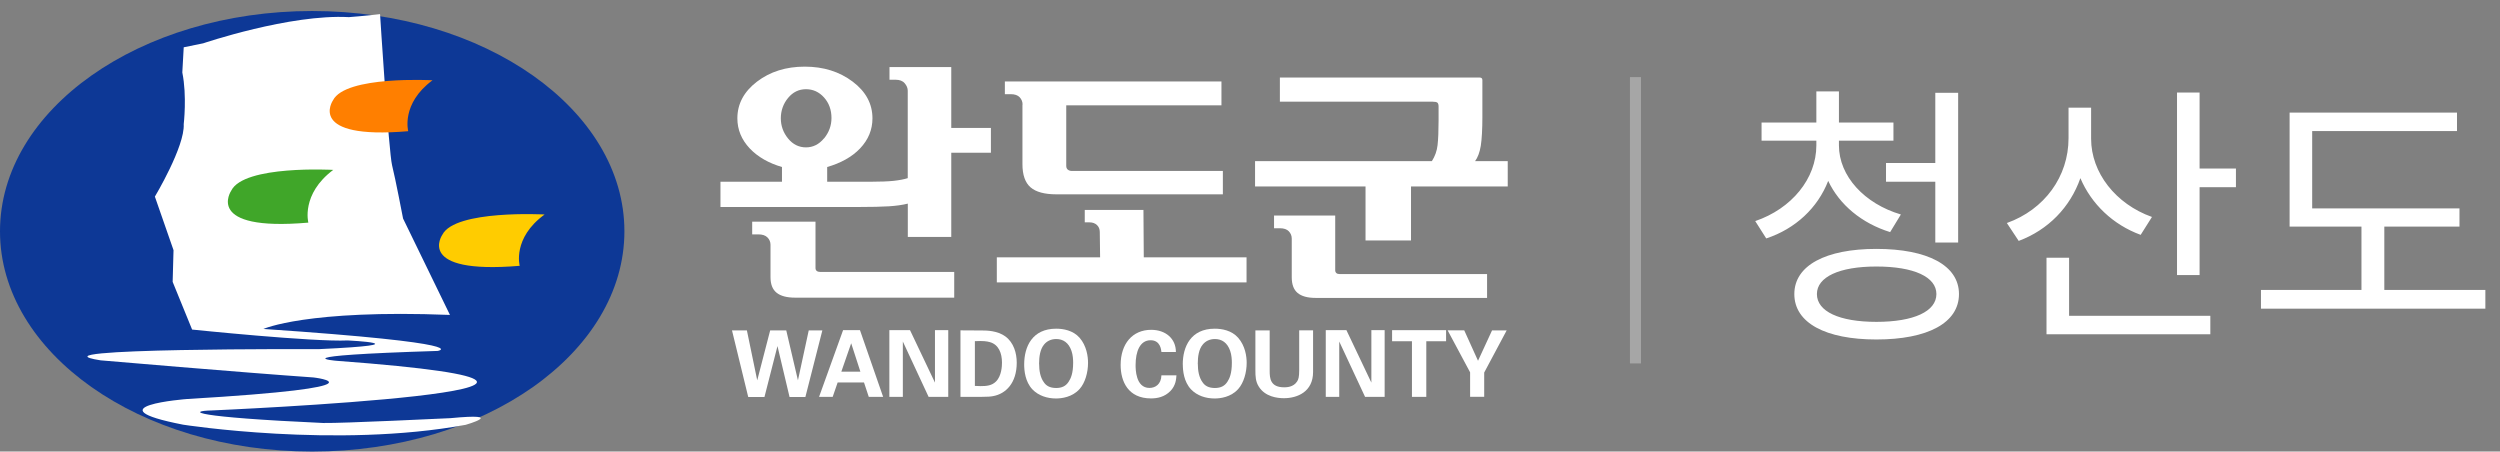 <svg width="227" height="41" viewBox="0 0 227 41" fill="none" xmlns="http://www.w3.org/2000/svg">
<rect x="0" y="0" width="227" height="41" fill="#808080" stroke="none"/>
<path d="M74.822 12.559C74.371 13.108 73.823 13.382 73.183 13.382C72.544 13.382 71.996 13.114 71.557 12.577C71.119 12.04 70.899 11.424 70.899 10.741C70.899 10.058 71.119 9.418 71.557 8.893C71.996 8.362 72.538 8.1 73.183 8.1C73.829 8.1 74.371 8.35 74.822 8.85C75.272 9.351 75.498 9.973 75.498 10.717C75.498 11.4 75.272 12.022 74.822 12.571V12.559ZM89.975 11.614H86.375V6.087H80.766V7.24H81.32C81.686 7.24 81.966 7.344 82.149 7.563C82.331 7.777 82.423 8.003 82.423 8.234V16.176C82.076 16.286 81.649 16.365 81.15 16.42C80.65 16.475 79.907 16.499 79.219 16.499H75.108V15.163C76.29 14.828 77.349 14.267 78.098 13.474C78.847 12.681 79.219 11.772 79.219 10.747C79.219 9.43 78.622 8.314 77.422 7.411C76.222 6.508 74.773 6.051 73.074 6.051C71.374 6.051 69.931 6.502 68.737 7.411C67.55 8.32 66.953 9.43 66.953 10.747C66.953 11.772 67.33 12.681 68.073 13.474C68.823 14.267 69.84 14.828 71.003 15.163V16.499H65.418V18.793H78.117C79.097 18.793 80.066 18.774 80.723 18.732C81.381 18.689 81.948 18.61 82.429 18.488V21.513H86.375V13.87H89.975V11.614ZM86.649 24.691H74.462C74.335 24.691 74.231 24.66 74.158 24.599C74.085 24.538 74.048 24.453 74.048 24.343V20.128H68.299V21.281H68.853C69.225 21.281 69.499 21.372 69.681 21.555C69.864 21.738 69.962 21.964 69.962 22.22V25.166C69.962 25.813 70.144 26.283 70.516 26.581C70.887 26.88 71.448 27.027 72.203 27.027H86.643V24.684L86.649 24.691Z" fill="white"/>
<path d="M92.85 9.497C92.85 9.234 92.758 9.015 92.582 8.826C92.405 8.643 92.137 8.551 91.778 8.551H91.242V7.398H110.908V9.564H96.815V15.059C96.815 15.212 96.863 15.328 96.961 15.407C97.058 15.48 97.18 15.523 97.32 15.523H111.036V17.645H95.913C94.847 17.645 94.062 17.432 93.575 17.011C93.087 16.59 92.838 15.883 92.838 14.907V9.503L92.85 9.497ZM103.861 23.367H113.186V25.642H90.511V23.367H99.89L99.86 21.067C99.86 20.805 99.775 20.598 99.604 20.433C99.434 20.274 99.208 20.189 98.922 20.189H98.496V19.061H103.825L103.855 23.361L103.861 23.367Z" fill="white"/>
<path d="M121.237 19.572V24.543C121.237 24.647 121.274 24.733 121.341 24.794C121.408 24.855 121.511 24.885 121.633 24.885H135.026V27.05H119.453C118.722 27.05 118.18 26.898 117.821 26.599C117.467 26.3 117.291 25.83 117.291 25.184V21.665C117.291 21.408 117.199 21.183 117.023 21C116.846 20.817 116.578 20.725 116.219 20.725H115.683V19.572H121.231H121.237ZM133.942 14.632H136.902V16.931H128.12V21.835H123.99V16.931H113.959V14.632H130.014C130.3 14.187 130.471 13.705 130.531 13.18C130.592 12.662 130.623 11.832 130.623 10.96V9.673C130.623 9.502 130.586 9.386 130.519 9.325C130.446 9.264 130.306 9.234 130.093 9.234H116.213V7.038H134.332C134.423 7.038 134.484 7.056 134.533 7.093C134.576 7.13 134.6 7.191 134.6 7.27V10.679C134.6 11.661 134.551 12.656 134.454 13.247C134.356 13.839 134.18 14.303 133.93 14.644L133.942 14.632Z" fill="white"/>
<path d="M67.818 30.002L68.756 34.534L69.931 30.002H71.393L72.453 34.534L73.433 30.002H74.669L73.129 36.047H71.691L70.595 31.423L69.413 36.047H67.939L66.466 30.002H67.805H67.818Z" fill="white"/>
<path d="M76.393 33.748L77.288 31.168L78.123 33.748H76.393ZM76.552 29.979L74.371 36.035H75.608L76.058 34.73H78.452L78.884 36.035H80.188L78.086 29.979H76.545H76.552Z" fill="white"/>
<path d="M80.754 29.979H82.63L84.895 34.742V29.979H86.101V36.035H84.317L81.978 31.009V36.035H80.754V29.979Z" fill="white"/>
<path d="M88.519 30.978C89.262 30.942 89.603 30.984 89.878 31.064C90.688 31.289 90.98 32.076 90.98 32.93C90.98 33.223 90.95 34.125 90.438 34.638C90.06 35.016 89.585 35.059 89.031 35.059C88.879 35.059 88.666 35.046 88.519 35.04V30.978ZM87.204 36.035H89.086C89.695 36.035 89.951 36.01 90.176 35.967C91.321 35.76 92.32 34.79 92.32 32.93C92.32 32.07 92.052 31.112 91.291 30.551C90.566 30.014 89.543 30.008 89.208 30.008L87.21 29.996V36.035H87.204Z" fill="white"/>
<path d="M94.348 33.053C94.348 32.364 94.451 31.711 94.793 31.296C95.036 30.985 95.42 30.784 95.907 30.784C96.528 30.784 97.034 31.113 97.29 31.858C97.418 32.224 97.442 32.644 97.442 32.937C97.442 33.901 97.229 34.37 97.028 34.669C96.784 35.047 96.425 35.23 95.901 35.23C95.298 35.23 94.987 34.999 94.805 34.743C94.445 34.273 94.354 33.626 94.354 33.053H94.348ZM92.996 33.096C92.996 33.645 93.081 34.651 93.739 35.352C94.293 35.932 95.091 36.182 95.883 36.182C96.382 36.182 97.363 36.072 98.033 35.316C98.526 34.761 98.794 33.828 98.794 32.949C98.794 32.358 98.666 31.406 98.027 30.668C97.436 29.997 96.547 29.845 95.901 29.845C93.727 29.845 92.996 31.479 92.996 33.09V33.096Z" fill="white"/>
<path d="M105.457 31.955C105.433 31.748 105.359 30.894 104.476 30.894C103.514 30.894 103.112 31.9 103.112 33.144C103.112 33.504 103.112 35.224 104.373 35.224C104.915 35.224 105.433 34.883 105.457 34.078H106.821C106.797 34.437 106.76 34.999 106.279 35.499C105.743 36.054 105.067 36.176 104.513 36.176C102.43 36.176 101.754 34.633 101.754 33.138C101.754 31.217 102.826 29.948 104.525 29.948C105.847 29.948 106.772 30.753 106.772 31.961H105.451L105.457 31.955Z" fill="white"/>
<path d="M108.758 33.053C108.758 32.364 108.855 31.711 109.202 31.296C109.446 30.985 109.83 30.784 110.317 30.784C110.938 30.784 111.444 31.113 111.7 31.858C111.827 32.224 111.852 32.644 111.852 32.937C111.852 33.901 111.645 34.37 111.444 34.669C111.2 35.047 110.841 35.23 110.311 35.23C109.708 35.23 109.397 34.999 109.215 34.743C108.855 34.273 108.764 33.626 108.764 33.053H108.758ZM107.4 33.096C107.4 33.645 107.485 34.651 108.143 35.352C108.697 35.932 109.489 36.182 110.287 36.182C110.792 36.182 111.767 36.072 112.436 35.316C112.93 34.761 113.198 33.828 113.198 32.949C113.198 32.358 113.07 31.406 112.424 30.668C111.834 29.997 110.944 29.845 110.299 29.845C108.124 29.845 107.394 31.479 107.394 33.09L107.4 33.096Z" fill="white"/>
<path d="M115.287 29.996V33.68C115.287 34.339 115.335 35.168 116.602 35.168C116.809 35.168 117.437 35.162 117.772 34.644C117.9 34.461 117.967 34.229 117.967 33.613V29.996H119.227V33.778C119.227 35.577 117.796 36.157 116.578 36.157C115.975 36.157 114.873 36.022 114.3 35.107C114.008 34.65 113.99 34.18 113.99 33.619V30.002H115.287V29.996Z" fill="white"/>
<path d="M120.379 29.979H122.255L124.52 34.742V29.979H125.726V36.035H123.948L121.603 31.009V36.035H120.379V29.979Z" fill="white"/>
<path d="M128.199 30.985H126.402V29.979H131.305V30.985H129.508V36.035H128.205V30.985H128.199Z" fill="white"/>
<path d="M132.956 30.002L134.204 32.759L135.477 30.002H136.805L134.765 33.827V36.028H133.486V33.808L131.445 29.996H132.962L132.956 30.002Z" fill="white"/>
<path d="M56.696 21C56.696 32.046 44.004 41 28.345 41C12.687 41 0 32.04 0 21C0 9.96 12.693 1 28.345 1C43.998 1 56.696 9.954 56.696 21Z" fill="#0D3896"/>
<path d="M29.472 38.414C17.346 37.866 17.011 37.317 19.234 37.268C19.234 37.268 64.797 35.31 30.55 32.76C30.55 32.76 25.05 32.321 39.747 31.864C39.747 31.864 43.529 31.199 23.918 29.869C23.918 29.869 27.84 28.082 40.855 28.595L36.598 19.842C36.598 19.842 35.904 16.213 35.599 14.999C35.301 13.791 34.509 1.281 34.509 1.281C33.224 1.44 31.683 1.556 31.683 1.556C26.323 1.263 18.448 3.934 18.448 3.934L16.682 4.294L16.554 6.582C16.986 8.71 16.682 11.272 16.682 11.272C16.792 13.297 14.063 17.853 14.063 17.853L15.756 22.715L15.677 25.593L17.443 29.924C17.443 29.924 28.473 31.065 31.579 30.912C31.579 30.912 38.614 31.254 29.009 31.699C29.009 31.699 2.028 31.595 9.13 32.718C9.13 32.718 21.822 33.809 28.467 34.273C28.467 34.273 35.794 35.121 16.974 36.231C16.974 36.231 8.155 36.908 16.627 38.561C16.627 38.561 30.556 40.738 42.286 38.573C42.286 38.573 46.136 37.469 40.898 37.969C40.898 37.969 30.708 38.457 29.466 38.402L29.472 38.414Z" fill="white"/>
<path d="M49.455 19.476C49.455 19.476 41.324 19.03 40.167 21.311C40.167 21.311 37.633 24.934 47.189 24.136C47.189 24.136 46.501 21.622 49.449 19.476H49.455Z" fill="#FFCC00"/>
<path d="M30.252 15.426C30.252 15.426 22.145 14.968 20.994 17.316C20.994 17.316 18.466 21.043 27.998 20.214C27.998 20.214 27.31 17.634 30.258 15.426H30.252Z" fill="#40A629"/>
<path d="M39.271 7.289C39.271 7.289 31.36 6.85 30.233 9.113C30.233 9.113 27.766 12.706 37.067 11.913C37.067 11.913 36.391 9.418 39.271 7.289Z" fill="#FF7F00"/>
<line x1="148.5" y1="7" x2="148.5" y2="33" stroke="white" stroke-opacity="0.3"/>
<path d="M171.25 14.8H175.725V8.425H177.8V22.025H175.725V16.5H171.25V14.8ZM172.6 19.475L171.625 21.075C169.05 20.275 167.025 18.6 166 16.425C165.05 18.875 163.025 20.775 160.375 21.65L159.375 20.075C162.675 18.95 164.925 16.225 164.925 13.2V12.775H159.95V11.125H164.925V8.3H166.975V11.125H171.925V12.775H166.975V13.2C166.975 16 169.3 18.5 172.6 19.475ZM170.375 29.225C173.775 29.225 175.825 28.275 175.825 26.7C175.825 25.15 173.8 24.2 170.375 24.2C167 24.2 164.975 25.15 164.975 26.7C164.975 28.275 167 29.225 170.375 29.225ZM170.375 22.6C175.025 22.6 177.875 24.1 177.875 26.7C177.875 29.325 175.025 30.825 170.375 30.825C165.775 30.825 162.925 29.325 162.925 26.7C162.925 24.1 165.775 22.6 170.375 22.6ZM195.398 19.7L194.373 21.325C191.848 20.4 189.898 18.525 188.898 16.175C187.973 18.825 185.973 20.875 183.298 21.875L182.223 20.25C185.648 19.025 187.823 16.025 187.823 12.55V9.775H189.873V12.6C189.873 15.675 192.098 18.525 195.398 19.7ZM187.873 23.4V28.675H200.698V30.35H185.823V23.4H187.873ZM199.723 15.3H203.023V17H199.723V24.975H197.673V8.4H199.723V15.3ZM216.496 26.325H225.671V28.025H205.296V26.325H214.421V20.575H207.896V10.225H223.096V11.9H209.946V18.925H223.321V20.575H216.496V26.325Z" fill="white"/>
</svg>
